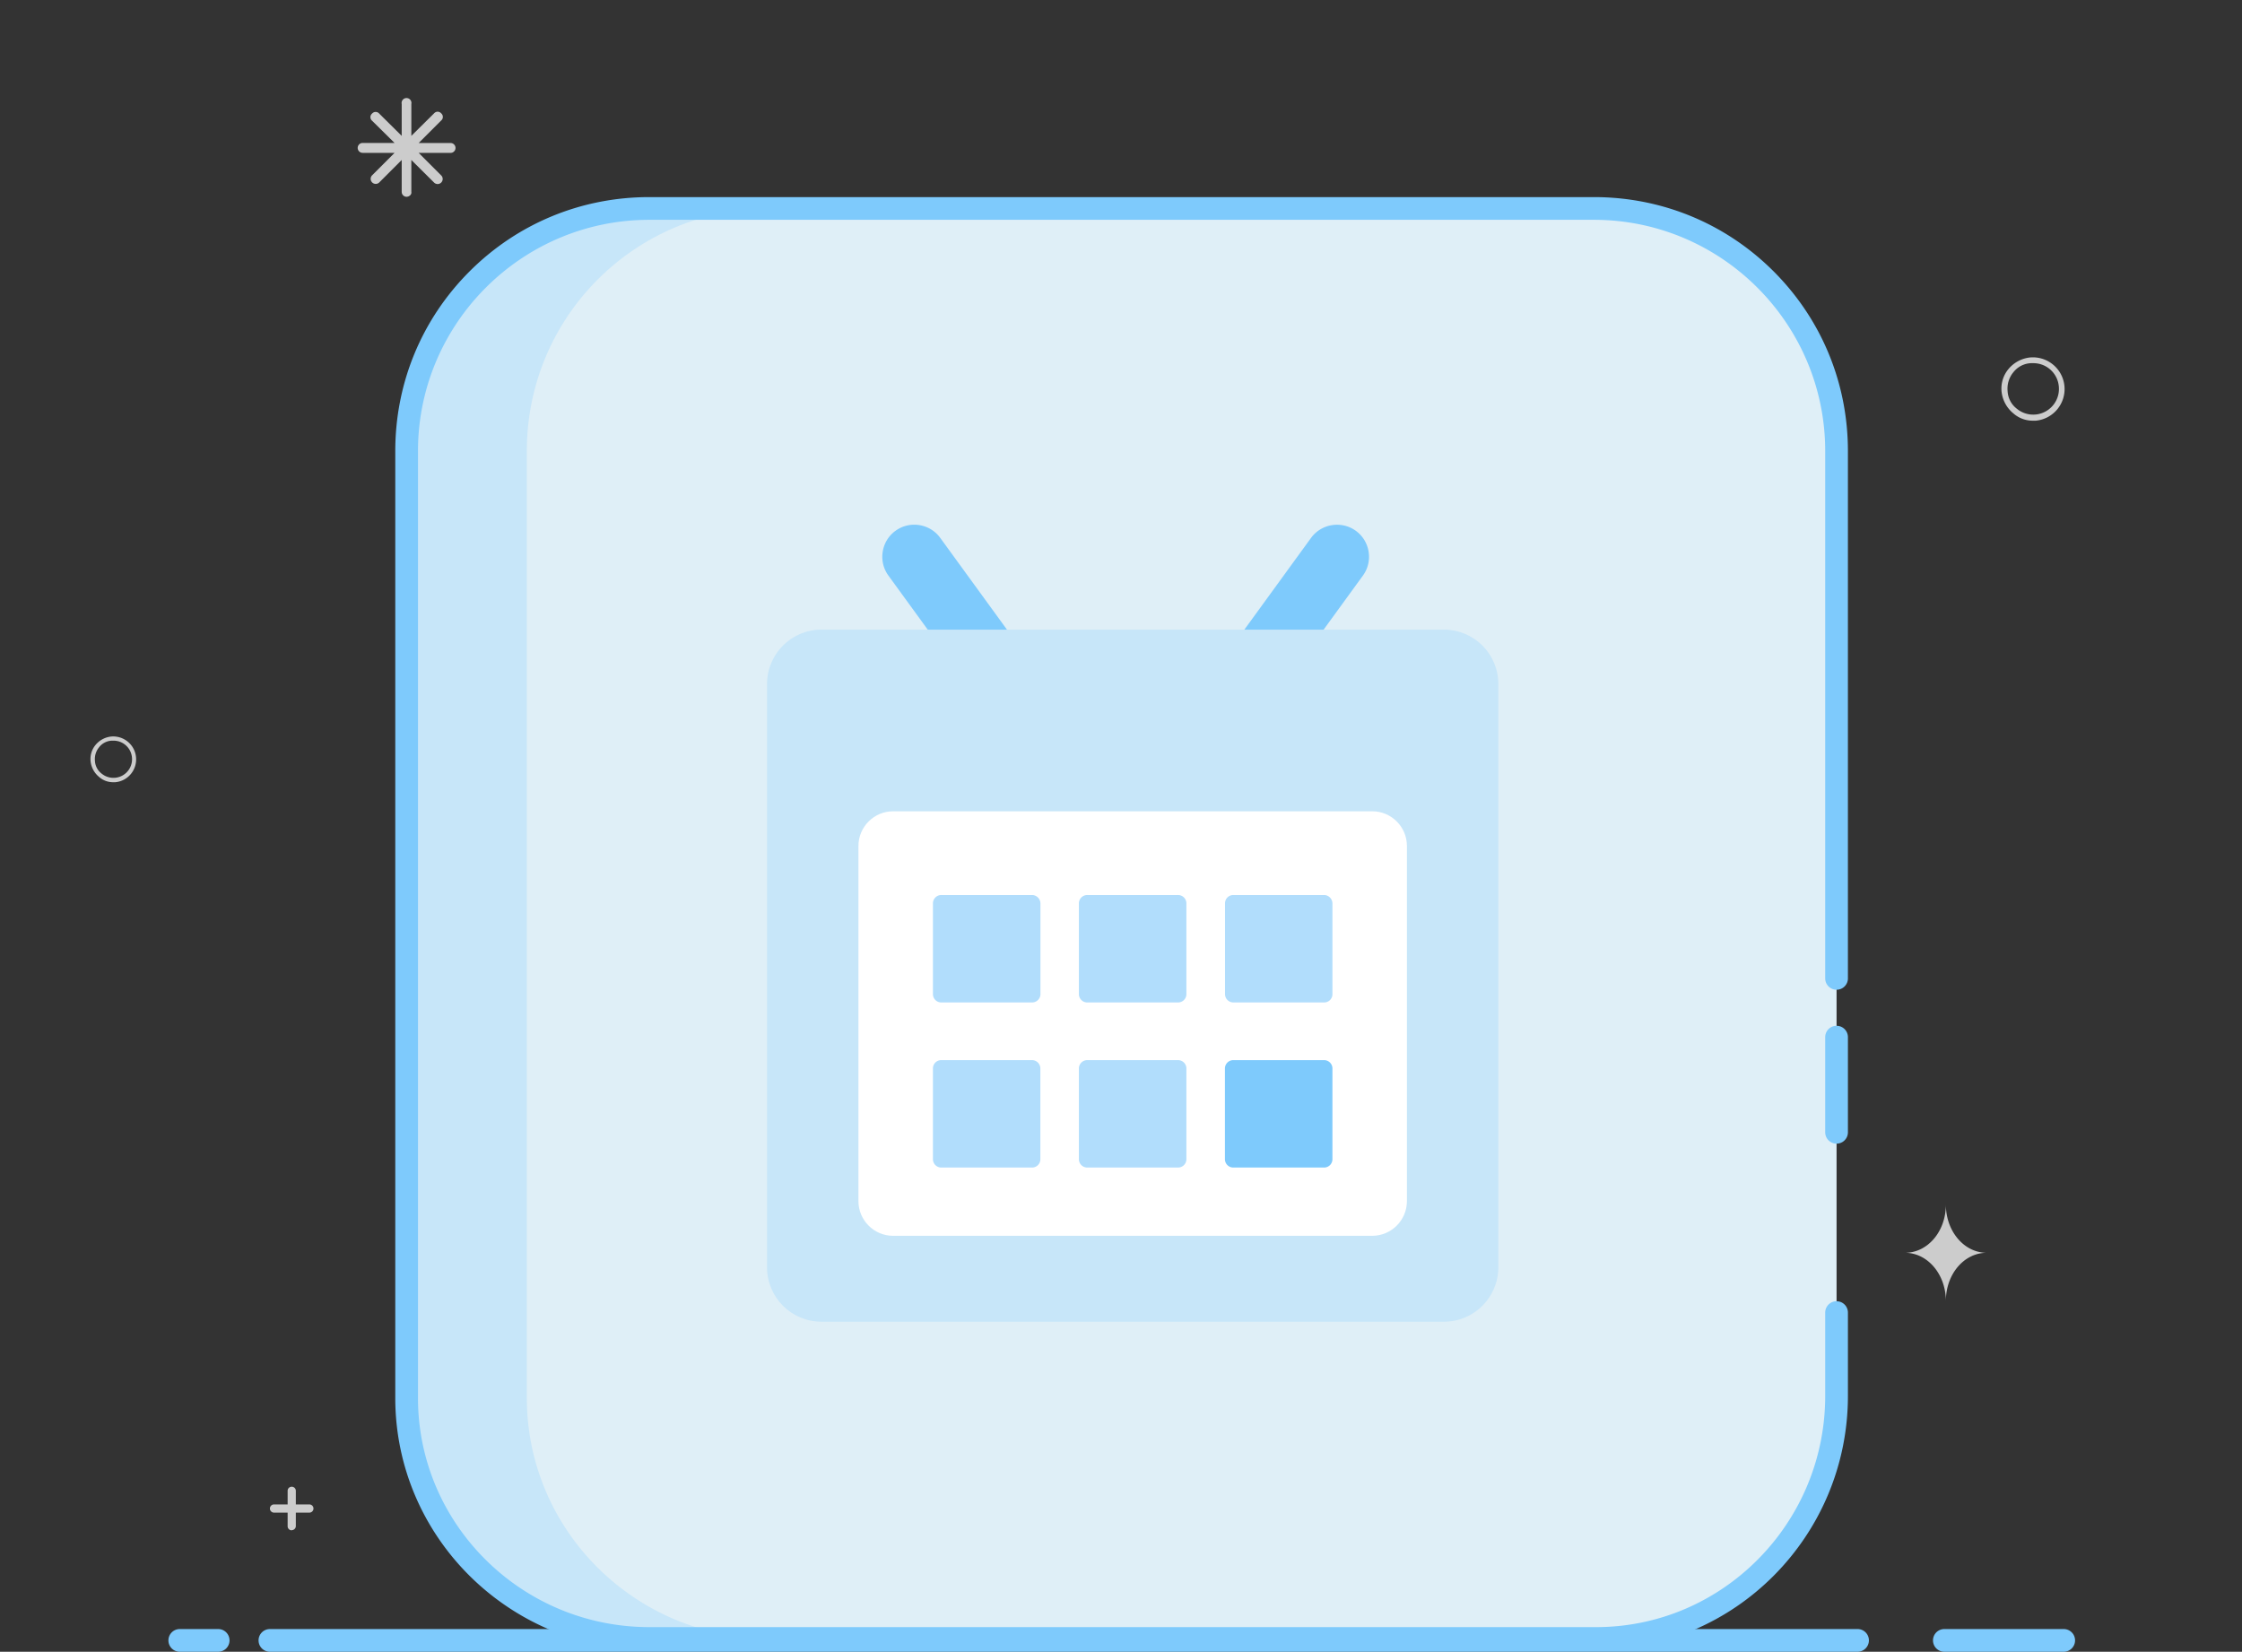 <?xml version="1.0" standalone="no"?><!DOCTYPE svg PUBLIC "-//W3C//DTD SVG 1.1//EN" "http://www.w3.org/Graphics/SVG/1.1/DTD/svg11.dtd"><svg t="1548311531944" class="icon" style="" viewBox="0 0 1390 1024" version="1.1" xmlns="http://www.w3.org/2000/svg" p-id="3282" xmlns:xlink="http://www.w3.org/1999/xlink" width="271.484" height="200"><rect x="0" y="0" width="1390" height="1024" fill="#333333" stroke="none"/><defs><style type="text/css"></style></defs><path d="M1279.461 1023.999h-73.996a7.04 7.04 0 1 1 0-14.081h73.996a7.04 7.04 0 1 1 0 14.081zM1151.651 1023.999H167.345a7.04 7.04 0 1 1 0-14.081h984.305a7.04 7.04 0 1 1 0 14.081zM135.263 1023.999H111.46a7.04 7.04 0 1 1 0-14.081h23.803a7.04 7.04 0 1 1 0 14.081z" fill="#7ECAFC" p-id="3283"></path><path d="M84.337 469.509c-0.699-7.821-7.607-13.594-15.427-12.895a14.627 14.627 0 0 0-9.559 5.066 13.661 13.661 0 0 0-3.179 10.316 14.608 14.608 0 0 0 5.14 9.559 13.088 13.088 0 0 0 9.004 3.382h1.126c7.82-0.7 13.594-7.608 12.895-15.428z m-8.662 11.406a11.53 11.53 0 0 1-12.757-1.398 10.561 10.561 0 0 1-4.052-7.802A11.54 11.54 0 0 1 61.459 463.226a10.578 10.578 0 0 1 7.821-4.054h1.033a11.448 11.448 0 0 1 11.509 10.475 11.53 11.53 0 0 1-6.147 11.266zM1279.925 239.452c-0.969-10.821-10.528-18.81-21.347-17.841a20.222 20.222 0 0 0-13.224 7.008 18.902 18.902 0 0 0-4.401 14.274 20.211 20.211 0 0 0 7.114 13.225 18.108 18.108 0 0 0 12.457 4.679h1.559c10.819-0.966 18.807-10.524 17.842-21.346z m-11.987 15.782a15.956 15.956 0 0 1-17.652-1.935 14.608 14.608 0 0 1-5.608-10.795 15.966 15.966 0 0 1 3.588-11.746 14.639 14.639 0 0 1 10.822-5.608h1.431c8.28-0.075 15.222 6.242 15.922 14.494a15.947 15.947 0 0 1-8.502 15.589zM252.107 121.996a3.055 3.055 0 0 1-3.055-3.055V99.186l-13.951 13.953a3.132 3.132 0 0 1-4.429-4.427l13.955-13.953h-19.791a3.069 3.069 0 1 1 0-6.139h19.791l-13.955-13.786a2.916 2.916 0 0 1 0-4.427 2.915 2.915 0 0 1 2.216-1.016c0.851 0 1.657 0.369 2.213 1.016l13.951 13.819V64.468a3.051 3.051 0 0 1 4.693-3.164 3.043 3.043 0 0 1 1.278 3.164V84.225l14.089-13.954a2.918 2.918 0 0 1 4.429 0 2.918 2.918 0 0 1 0 4.427l-13.955 13.955h19.756a3.067 3.067 0 1 1 0 6.136h-19.756l13.955 13.956c0.791 0.787 1.098 1.941 0.81 3.022a3.138 3.138 0 0 1-2.213 2.216 3.135 3.135 0 0 1-3.025-0.813l-14.089-13.984v19.756c0.337 1.711-1.372 3.054-3.051 3.054h0.135zM191.855 932.662h-8.444v-8.445c0-1.405-1.136-2.541-2.541-2.541s-2.541 1.136-2.541 2.541v8.445h-8.444a2.54 2.54 0 1 0 0 5.082h8.444v8.444a2.53 2.53 0 0 0 2.528 2.526l0.026-0.109a2.521 2.521 0 0 0 2.527-2.528v-8.331h8.444a2.542 2.542 0 0 0 0-5.083zM1206.404 746.76c0 16.738-11.335 29.904-25.352 29.904 14.058 0 25.352 13.391 25.352 29.905 0-16.741 11.336-29.905 25.348-29.905-14.058 0-25.348-13.388-25.348-29.904z m0 0" fill="#CCCCCC" p-id="3284"></path><path d="M988.199 129.231H402.55C319.269 129.231 252.104 196.396 252.104 279.676v586.994c0 81.935 67.164 149.094 150.446 149.094h586.992c81.936 0 149.096-67.159 149.096-150.443V279.676c-0.001-83.28-67.16-150.444-150.439-150.444z" fill="#DFEFF7" p-id="3285"></path><path d="M326.618 866.669v-586.994c0-83.28 67.164-150.444 150.446-150.444h-74.514C319.269 129.231 252.104 196.396 252.104 279.676v586.994c0 81.935 67.164 149.094 150.446 149.094h74.514c-83.281 0-150.446-67.159-150.446-149.094z" fill="#C7E6F9" p-id="3286"></path><path d="M989.542 1022.804H402.55c-86.838 0-157.486-70.04-157.486-156.135v-586.994c0-42.159 16.356-81.733 46.054-111.431s69.273-46.054 111.431-46.054h585.649c42.157 0 81.732 16.356 111.429 46.054 29.696 29.699 46.051 69.272 46.051 111.431v326.868a7.04 7.04 0 1 1-14.081 0V279.676c0-79.073-64.329-143.404-143.399-143.404H402.55c-79.074 0-143.404 64.33-143.404 143.404v586.994c0 78.327 64.33 142.054 143.404 142.054h586.992c78.329 0 142.055-64.33 142.055-143.403v-51.587a7.04 7.04 0 1 1 14.081 0v51.587c-0.001 86.837-70.043 157.483-156.136 157.483z" fill="#7ECAFC" p-id="3287"></path><path d="M1138.637 709.004a7.04 7.04 0 0 1-7.04-7.04v-58.99a7.04 7.04 0 1 1 14.081 0v58.99a7.04 7.04 0 0 1-7.04 7.04zM840.603 329.085c-8.829-6.398-21.3-4.466-27.758 4.36l-114.931 158.082-114.989-158.082c-6.401-8.825-18.926-10.814-27.753-4.36-8.829 6.402-10.814 18.928-4.359 27.756l123.264 169.447c-2.317 7.834 0.332 16.607 7.282 21.685 4.968 3.587 10.982 4.467 16.554 3.087 5.516 1.379 11.586 0.498 16.552-3.087 6.955-5.079 9.601-13.851 7.284-21.685l123.264-169.502c6.402-8.826 4.415-21.297-4.411-27.7z m0 0" fill="#7ECAFC" p-id="3288"></path><path d="M895.171 390.332h-385.906c-18.65 0-33.712 15.119-33.712 33.712v361.626c0 18.653 15.12 33.714 33.712 33.714h385.961c18.648 0 33.712-15.12 33.712-33.714V424.045c0.001-18.65-15.116-33.712-33.767-33.712z m0 0" fill="#C7E6F9" p-id="3289"></path><path d="M850.7 766.137H553.737c-11.863 0-21.518-9.654-21.518-21.517V524.467c0-11.864 9.656-21.518 21.518-21.518h297.018c11.863 0 21.517 9.654 21.517 21.518V744.565c0 11.917-9.654 21.572-21.572 21.572z m0 0" fill="#FFFFFF" p-id="3290"></path><path d="M639.813 554.87h-56.224a5.179 5.179 0 0 0-5.186 5.186v56.226a5.179 5.179 0 0 0 5.186 5.185h56.278a5.181 5.181 0 0 0 5.189-5.185v-56.226c-0.055-2.869-2.372-5.186-5.242-5.186zM730.36 554.87h-56.281a5.179 5.179 0 0 0-5.186 5.186v56.226a5.179 5.179 0 0 0 5.186 5.185h56.281a5.18 5.18 0 0 0 5.187-5.185v-56.226a5.182 5.182 0 0 0-5.187-5.186zM820.904 554.87h-56.279a5.122 5.122 0 0 0-5.133 5.13v56.281a5.18 5.18 0 0 0 5.187 5.185h56.279a5.12 5.12 0 0 0 5.13-5.133v-56.278c-0.055-2.869-2.372-5.186-5.185-5.186zM639.813 657.22h-56.28a5.119 5.119 0 0 0-5.129 5.133v56.278a5.179 5.179 0 0 0 5.186 5.187h56.278a5.122 5.122 0 0 0 5.133-5.13v-56.28a5.18 5.18 0 0 0-5.187-5.187zM730.36 657.22h-56.281a5.179 5.179 0 0 0-5.186 5.187v56.223a5.179 5.179 0 0 0 5.186 5.187h56.281a5.181 5.181 0 0 0 5.187-5.187v-56.223a5.181 5.181 0 0 0-5.187-5.187z" fill="#B1DDFC" p-id="3291"></path><path d="M764.624 723.818h56.279a5.179 5.179 0 0 0 5.185-5.187v-56.223a5.179 5.179 0 0 0-5.185-5.187h-56.279a5.179 5.179 0 0 0-5.186 5.187v56.223a5.181 5.181 0 0 0 5.186 5.187z m0 0" fill="#7ECAFC" p-id="3292"></path></svg>